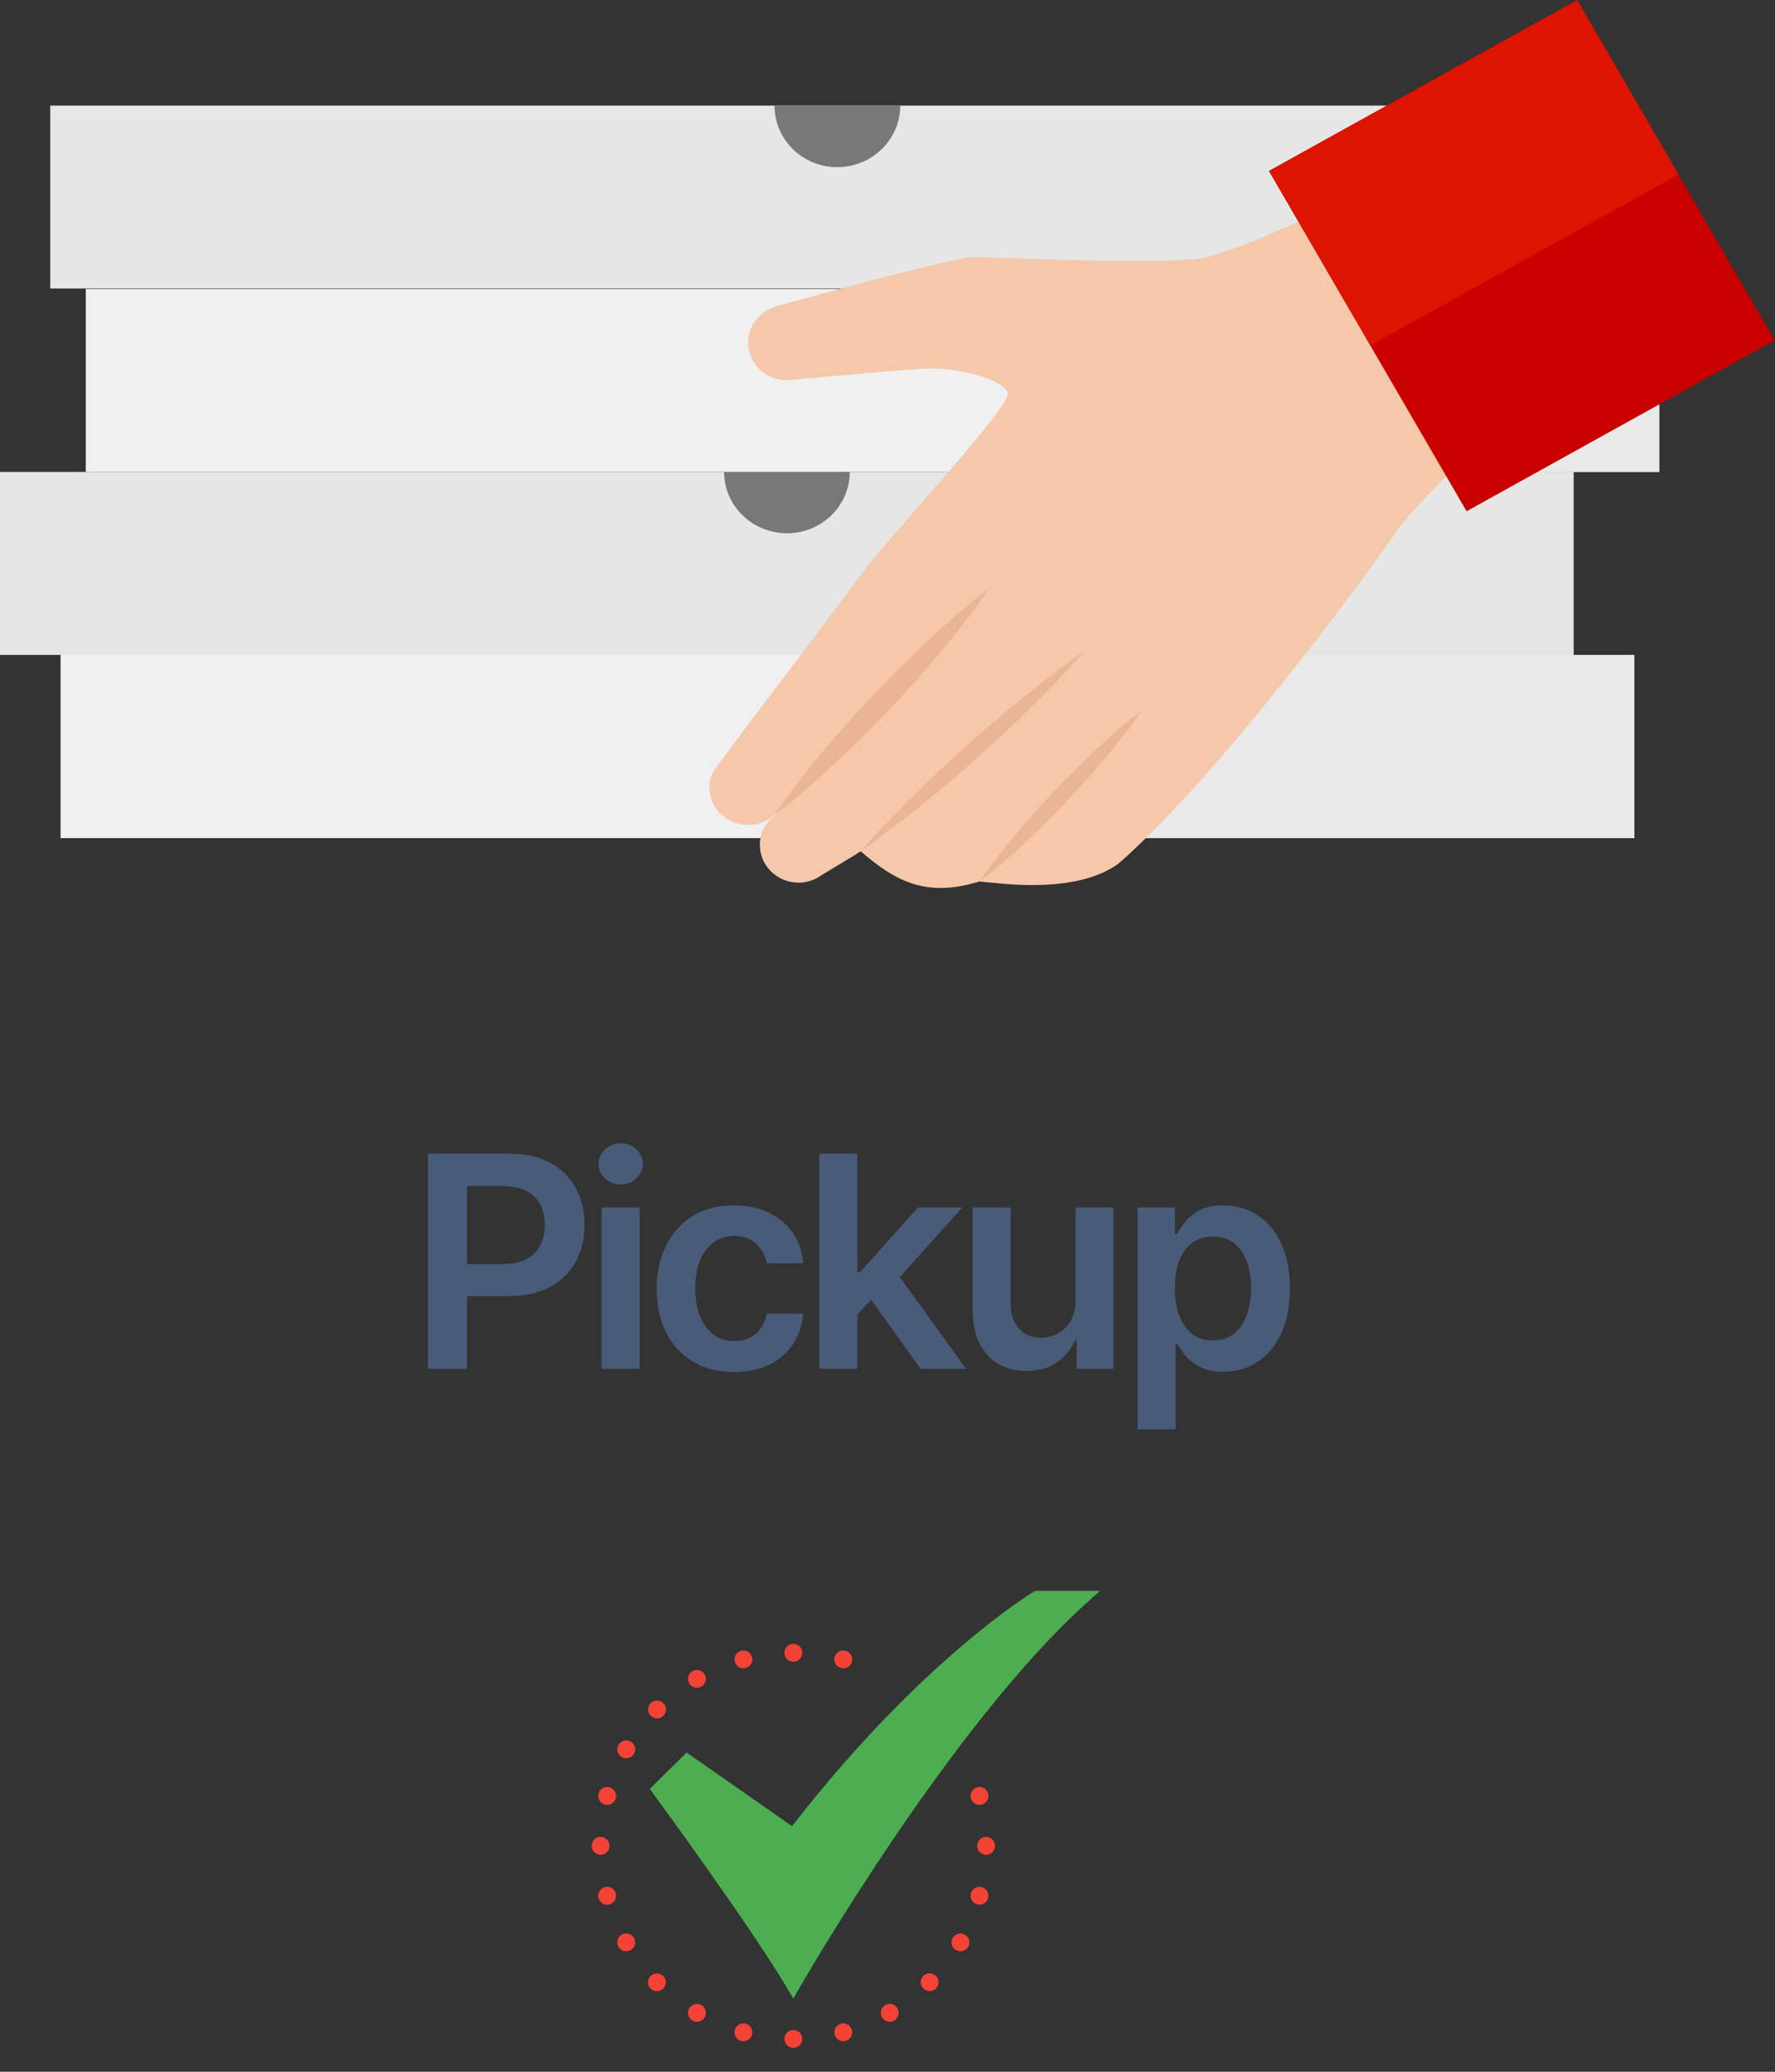<svg width="48" height="56" viewBox="0 0 48 56" fill="none" xmlns="http://www.w3.org/2000/svg">
  <rect x="0" y="0" width="48" height="56" fill="#333333" stroke="none"/>
  <path
    d="M11.574 37V31.182H13.756C14.203 31.182 14.578 31.265 14.881 31.432C15.186 31.599 15.416 31.828 15.571 32.119C15.728 32.409 15.807 32.739 15.807 33.108C15.807 33.481 15.728 33.812 15.571 34.102C15.414 34.392 15.182 34.62 14.875 34.787C14.568 34.952 14.19 35.034 13.742 35.034H12.296V34.168H13.599C13.861 34.168 14.075 34.122 14.242 34.031C14.408 33.94 14.531 33.815 14.611 33.656C14.692 33.497 14.733 33.314 14.733 33.108C14.733 32.901 14.692 32.72 14.611 32.562C14.531 32.405 14.407 32.283 14.239 32.196C14.072 32.107 13.857 32.062 13.594 32.062H12.628V37H11.574ZM16.269 37V32.636H17.297V37H16.269ZM16.786 32.017C16.623 32.017 16.483 31.963 16.365 31.855C16.248 31.745 16.189 31.614 16.189 31.46C16.189 31.305 16.248 31.173 16.365 31.065C16.483 30.956 16.623 30.901 16.786 30.901C16.951 30.901 17.091 30.956 17.206 31.065C17.324 31.173 17.383 31.305 17.383 31.46C17.383 31.614 17.324 31.745 17.206 31.855C17.091 31.963 16.951 32.017 16.786 32.017ZM19.85 37.085C19.415 37.085 19.041 36.99 18.728 36.798C18.417 36.607 18.178 36.343 18.009 36.006C17.843 35.667 17.759 35.276 17.759 34.835C17.759 34.392 17.845 34.001 18.015 33.662C18.185 33.321 18.426 33.056 18.737 32.867C19.049 32.675 19.418 32.58 19.845 32.58C20.199 32.58 20.512 32.645 20.785 32.776C21.059 32.904 21.278 33.087 21.441 33.324C21.604 33.559 21.697 33.833 21.72 34.148H20.737C20.697 33.938 20.602 33.762 20.453 33.622C20.305 33.48 20.107 33.409 19.859 33.409C19.648 33.409 19.464 33.466 19.305 33.58C19.146 33.691 19.022 33.852 18.933 34.062C18.846 34.273 18.802 34.525 18.802 34.818C18.802 35.115 18.846 35.371 18.933 35.585C19.02 35.797 19.142 35.961 19.299 36.077C19.458 36.19 19.645 36.247 19.859 36.247C20.01 36.247 20.146 36.219 20.265 36.162C20.386 36.103 20.488 36.019 20.569 35.909C20.65 35.799 20.706 35.666 20.737 35.508H21.72C21.695 35.817 21.604 36.091 21.447 36.33C21.29 36.566 21.076 36.752 20.805 36.886C20.534 37.019 20.216 37.085 19.85 37.085ZM23.093 35.631L23.091 34.389H23.255L24.824 32.636H26.025L24.096 34.784H23.883L23.093 35.631ZM22.156 37V31.182H23.184V37H22.156ZM24.895 37L23.474 35.014L24.167 34.29L26.125 37H24.895ZM29.084 35.165V32.636H30.112V37H29.115V36.224H29.07C28.971 36.469 28.809 36.669 28.584 36.824C28.36 36.979 28.085 37.057 27.757 37.057C27.471 37.057 27.218 36.993 26.999 36.867C26.781 36.738 26.61 36.551 26.487 36.307C26.364 36.061 26.303 35.763 26.303 35.415V32.636H27.331V35.256C27.331 35.532 27.407 35.752 27.558 35.915C27.71 36.078 27.909 36.159 28.155 36.159C28.306 36.159 28.453 36.122 28.595 36.048C28.737 35.974 28.854 35.865 28.945 35.719C29.038 35.571 29.084 35.386 29.084 35.165ZM30.762 38.636V32.636H31.773V33.358H31.833C31.886 33.252 31.961 33.139 32.057 33.02C32.154 32.899 32.285 32.795 32.449 32.71C32.614 32.623 32.824 32.58 33.08 32.58C33.417 32.58 33.721 32.666 33.992 32.838C34.265 33.008 34.481 33.261 34.64 33.597C34.801 33.93 34.881 34.339 34.881 34.824C34.881 35.303 34.803 35.71 34.645 36.045C34.488 36.381 34.274 36.636 34.003 36.812C33.733 36.989 33.426 37.077 33.083 37.077C32.833 37.077 32.626 37.035 32.461 36.952C32.296 36.868 32.163 36.768 32.063 36.651C31.965 36.531 31.888 36.419 31.833 36.312H31.79V38.636H30.762ZM31.77 34.818C31.77 35.1 31.81 35.347 31.89 35.56C31.971 35.772 32.088 35.938 32.239 36.057C32.392 36.174 32.578 36.233 32.796 36.233C33.023 36.233 33.214 36.172 33.367 36.051C33.52 35.928 33.636 35.76 33.714 35.548C33.793 35.334 33.833 35.091 33.833 34.818C33.833 34.547 33.794 34.307 33.716 34.097C33.639 33.886 33.523 33.722 33.37 33.602C33.216 33.483 33.025 33.423 32.796 33.423C32.576 33.423 32.39 33.481 32.236 33.597C32.083 33.712 31.966 33.874 31.887 34.082C31.809 34.291 31.77 34.536 31.77 34.818Z"
    fill="#485B78" />
  <g clip-path="url(#clip0_2401_8983)">
    <path
      d="M21.453 54.025L21.32 53.798C20.325 52.102 17.675 48.497 17.649 48.461L17.571 48.355L18.567 47.371L21.419 49.362C23.207 47.052 24.872 45.463 25.961 44.531C27.164 43.501 27.926 43.041 27.958 43.022L27.994 43H29.75L29.453 43.265C25.697 46.61 21.623 53.725 21.583 53.797L21.453 54.025Z"
      fill="#4CAE50" />
    <path
      d="M21.454 44.917C21.587 44.917 21.695 44.809 21.695 44.675C21.695 44.542 21.587 44.434 21.454 44.434C21.32 44.434 21.212 44.542 21.212 44.675C21.212 44.809 21.32 44.917 21.454 44.917Z"
      fill="#F44336" />
    <path
      d="M21.454 55.352C21.587 55.352 21.695 55.245 21.695 55.111C21.695 54.978 21.587 54.87 21.454 54.87C21.32 54.87 21.212 54.978 21.212 55.111C21.212 55.245 21.32 55.352 21.454 55.352Z"
      fill="#F44336" />
    <path
      d="M16.241 50.135C16.374 50.135 16.482 50.026 16.482 49.893C16.482 49.76 16.374 49.652 16.241 49.652C16.108 49.652 16 49.76 16 49.893C16 50.026 16.108 50.135 16.241 50.135Z"
      fill="#F44336" />
    <path
      d="M26.666 50.135C26.799 50.135 26.907 50.026 26.907 49.893C26.907 49.76 26.799 49.652 26.666 49.652C26.532 49.652 26.424 49.76 26.424 49.893C26.424 50.026 26.532 50.135 26.666 50.135Z"
      fill="#F44336" />
    <path
      d="M17.764 53.824C17.897 53.824 18.005 53.716 18.005 53.583C18.005 53.45 17.897 53.342 17.764 53.342C17.63 53.342 17.523 53.45 17.523 53.583C17.523 53.716 17.63 53.824 17.764 53.824Z"
      fill="#F44336" />
    <path
      d="M17.767 46.449C17.901 46.449 18.009 46.341 18.009 46.208C18.009 46.075 17.901 45.967 17.767 45.967C17.634 45.967 17.526 46.075 17.526 46.208C17.526 46.341 17.634 46.449 17.767 46.449Z"
      fill="#F44336" />
    <path
      d="M25.139 53.82C25.272 53.82 25.38 53.712 25.38 53.579C25.38 53.446 25.272 53.338 25.139 53.338C25.006 53.338 24.898 53.446 24.898 53.579C24.898 53.712 25.006 53.82 25.139 53.82Z"
      fill="#F44336" />
    <path
      d="M16.934 47.526C17.068 47.526 17.176 47.418 17.176 47.284C17.176 47.151 17.068 47.043 16.934 47.043C16.801 47.043 16.693 47.151 16.693 47.284C16.693 47.418 16.801 47.526 16.934 47.526Z"
      fill="#F44336" />
    <path
      d="M25.972 52.743C26.105 52.743 26.213 52.635 26.213 52.502C26.213 52.369 26.105 52.261 25.972 52.261C25.839 52.261 25.731 52.369 25.731 52.502C25.731 52.635 25.839 52.743 25.972 52.743Z"
      fill="#F44336" />
    <path
      d="M19.088 54.425C19.098 54.292 18.997 54.176 18.865 54.167C18.732 54.157 18.616 54.257 18.607 54.39C18.598 54.523 18.698 54.639 18.83 54.648C18.963 54.657 19.079 54.557 19.088 54.425Z"
      fill="#F44336" />
    <path
      d="M20.103 45.095C20.236 45.095 20.344 44.987 20.344 44.853C20.344 44.72 20.236 44.612 20.103 44.612C19.97 44.612 19.862 44.72 19.862 44.853C19.862 44.987 19.97 45.095 20.103 45.095Z"
      fill="#F44336" />
    <path
      d="M22.804 55.175C22.937 55.175 23.045 55.067 23.045 54.934C23.045 54.8 22.937 54.692 22.804 54.692C22.671 54.692 22.562 54.8 22.562 54.934C22.562 55.067 22.671 55.175 22.804 55.175Z"
      fill="#F44336" />
    <path
      d="M16.419 51.484C16.552 51.484 16.66 51.376 16.66 51.242C16.66 51.109 16.552 51.001 16.419 51.001C16.286 51.001 16.178 51.109 16.178 51.242C16.178 51.376 16.286 51.484 16.419 51.484Z"
      fill="#F44336" />
    <path
      d="M26.488 48.786C26.621 48.786 26.729 48.678 26.729 48.545C26.729 48.411 26.621 48.303 26.488 48.303C26.355 48.303 26.247 48.411 26.247 48.545C26.247 48.678 26.355 48.786 26.488 48.786Z"
      fill="#F44336" />
    <path
      d="M16.948 52.743C17.081 52.736 17.183 52.622 17.175 52.489C17.168 52.356 17.054 52.254 16.921 52.262C16.788 52.269 16.686 52.383 16.694 52.516C16.701 52.649 16.815 52.751 16.948 52.743Z"
      fill="#F44336" />
    <path
      d="M24.059 54.649C24.193 54.649 24.301 54.541 24.301 54.407C24.301 54.274 24.193 54.166 24.059 54.166C23.926 54.166 23.818 54.274 23.818 54.407C23.818 54.541 23.926 54.649 24.059 54.649Z"
      fill="#F44336" />
    <path
      d="M18.847 45.621C18.98 45.621 19.088 45.513 19.088 45.38C19.088 45.246 18.98 45.138 18.847 45.138C18.714 45.138 18.606 45.246 18.606 45.38C18.606 45.513 18.714 45.621 18.847 45.621Z"
      fill="#F44336" />
    <path
      d="M22.804 45.095C22.937 45.095 23.045 44.987 23.045 44.853C23.045 44.72 22.937 44.612 22.804 44.612C22.671 44.612 22.562 44.72 22.562 44.853C22.562 44.987 22.671 45.095 22.804 45.095Z"
      fill="#F44336" />
    <path
      d="M20.103 55.175C20.236 55.175 20.344 55.067 20.344 54.934C20.344 54.8 20.236 54.692 20.103 54.692C19.97 54.692 19.862 54.8 19.862 54.934C19.862 55.067 19.97 55.175 20.103 55.175Z"
      fill="#F44336" />
    <path
      d="M26.488 51.484C26.621 51.484 26.729 51.376 26.729 51.242C26.729 51.109 26.621 51.001 26.488 51.001C26.355 51.001 26.247 51.109 26.247 51.242C26.247 51.376 26.355 51.484 26.488 51.484Z"
      fill="#F44336" />
    <path
      d="M16.419 48.786C16.552 48.786 16.66 48.678 16.66 48.545C16.66 48.411 16.552 48.303 16.419 48.303C16.286 48.303 16.178 48.411 16.178 48.545C16.178 48.678 16.286 48.786 16.419 48.786Z"
      fill="#F44336" />
  </g>
  <g clip-path="url(#clip1_2401_8983)">
    <path d="M44.873 7.812H2.319V12.758H44.873V7.812Z" fill="#F0F0F0" />
    <path d="M44.197 17.702H1.637V22.654H44.197V17.702Z" fill="#F0F0F0" />
    <g opacity="0.7">
      <path
        d="M42.553 12.757V17.702H44.197V22.654H29.195L33.721 17.702L38.246 12.757L40.506 10.285L44.872 10.57V12.757H42.553Z"
        fill="#E6E6E6" />
    </g>
    <path d="M42.553 12.757H0V17.702H42.553V12.757Z" fill="#E6E6E6" />
    <path d="M43.918 2.854H1.358V7.799H43.918V2.854Z" fill="#E6E6E6" />
    <path
      d="M24.345 2.854C24.345 3.767 23.582 4.518 22.642 4.518C21.701 4.518 20.945 3.774 20.945 2.854H24.345Z"
      fill="#787878" />
    <path
      d="M22.98 12.757C22.98 13.67 22.218 14.414 21.284 14.414C20.343 14.414 19.581 13.67 19.581 12.757H22.98Z"
      fill="#787878" />
    <path
      d="M39.214 12.758C39.214 12.758 37.994 13.994 37.723 14.421C37.484 14.796 34.264 19.275 31.487 22.149C31.481 22.155 31.468 22.162 31.461 22.175C31.037 22.609 30.633 23.01 30.242 23.346C29.069 24.194 27.008 23.871 26.485 23.825C25.093 24.259 24.245 23.858 23.278 23.01L23.158 23.081V23.087L22.224 23.651C22.045 23.78 21.833 23.858 21.595 23.858C21.018 23.858 20.548 23.405 20.548 22.835C20.548 22.505 20.713 22.214 20.965 22.026L20.952 22.02C20.76 22.194 20.508 22.298 20.23 22.298C19.653 22.298 19.183 21.845 19.183 21.282C19.183 21.152 19.209 21.023 19.262 20.906C19.328 20.744 22.701 16.343 23.231 15.599C23.874 14.68 27.359 10.984 27.253 10.621C27.154 10.253 25.862 9.916 25.02 9.961C24.172 10.013 21.276 10.278 21.276 10.278C20.7 10.278 20.23 9.819 20.23 9.262C20.23 9.055 20.289 8.874 20.395 8.712C20.521 8.518 20.713 8.376 20.939 8.298V8.291C20.939 8.291 21.522 8.13 22.31 7.916C23.788 7.515 25.981 6.945 26.339 6.945C26.882 6.945 31.706 7.191 32.647 6.945C33.588 6.706 35.357 5.877 35.357 5.877L39.214 12.758Z"
      fill="#F5C8AA" />
    <g opacity="0.3">
      <path
        d="M31.461 22.168C31.037 22.602 30.633 23.003 30.242 23.34C29.069 24.188 27.009 23.864 26.485 23.819C25.093 24.253 24.245 23.851 23.278 23.003L23.159 23.075L24.471 21.929C24.033 22.524 25.266 24.317 27.26 23.003C28.075 23.269 30.09 23.392 31.461 22.168Z"
        fill="#F5C8AA" />
    </g>
    <path
      d="M23.284 23.003C23.284 23.003 23.616 22.615 24.139 22.071C24.669 21.528 25.398 20.822 26.147 20.149C26.902 19.476 27.684 18.829 28.287 18.363C28.89 17.903 29.314 17.612 29.314 17.612C29.314 17.612 28.983 18 28.459 18.544C27.929 19.087 27.2 19.793 26.445 20.466C25.689 21.139 24.908 21.787 24.305 22.246C23.708 22.712 23.284 23.003 23.284 23.003Z"
      fill="#EBB496" />
    <path
      d="M20.952 22.02C20.952 22.02 21.244 21.573 21.734 20.951C22.224 20.33 22.913 19.528 23.636 18.764C24.365 18 25.127 17.262 25.723 16.738C26.319 16.214 26.757 15.896 26.757 15.896C26.757 15.896 26.465 16.343 25.975 16.964C25.485 17.586 24.795 18.388 24.073 19.152C23.344 19.916 22.582 20.647 21.986 21.172C21.39 21.702 20.952 22.02 20.952 22.02Z"
      fill="#EBB496" />
    <path
      d="M30.865 19.217C30.865 19.217 30.646 19.547 30.275 20.02C29.904 20.486 29.387 21.088 28.844 21.664C28.294 22.24 27.724 22.79 27.273 23.185C26.823 23.579 26.498 23.819 26.498 23.819C26.498 23.819 26.723 23.482 27.088 23.016C27.452 22.544 27.976 21.948 28.519 21.372C29.069 20.796 29.639 20.246 30.089 19.851C30.54 19.456 30.865 19.217 30.865 19.217Z"
      fill="#EBB496" />
    <g opacity="0.4">
      <path
        d="M19.872 21.715C20.342 22.091 20.667 21.968 21.118 21.34C21.562 20.712 21.542 20.382 21.197 20.104C20.853 19.832 20.243 20.149 19.978 20.466C19.547 20.991 19.401 21.346 19.872 21.715Z"
        fill="#F5C8AA" />
    </g>
    <g opacity="0.4">
      <path
        d="M21.21 23.178C21.648 23.638 22.012 23.56 22.582 22.965C23.152 22.369 23.185 22.02 22.86 21.677C22.542 21.334 21.846 21.579 21.515 21.877C20.985 22.363 20.773 22.719 21.21 23.178Z"
        fill="#F5C8AA" />
    </g>
    <g opacity="0.4">
      <path
        d="M21.793 9.288C21.018 9.599 20.654 9.521 20.448 8.919C20.422 8.848 20.415 8.783 20.402 8.725C20.528 8.531 20.72 8.389 20.945 8.311V8.304C20.945 8.304 21.528 8.143 22.317 7.929C22.449 7.994 22.549 8.091 22.595 8.233C22.741 8.667 22.562 8.977 21.793 9.288Z"
        fill="#F5C8AA" />
    </g>
    <path
      d="M42.648 0.001L34.315 4.621L39.66 13.819L47.993 9.199L42.648 0.001Z"
      fill="#C80000" />
    <path
      d="M42.652 0.001L34.319 4.621L37.06 9.338L45.393 4.718L42.652 0.001Z"
      fill="#DC1400" />
  </g>
  <defs>
    <clipPath id="clip0_2401_8983">
      <rect width="13.75" height="12.352" fill="white" transform="translate(16 43)" />
    </clipPath>
    <clipPath id="clip1_2401_8983">
      <rect width="48" height="24" fill="white" />
    </clipPath>
  </defs>
</svg>